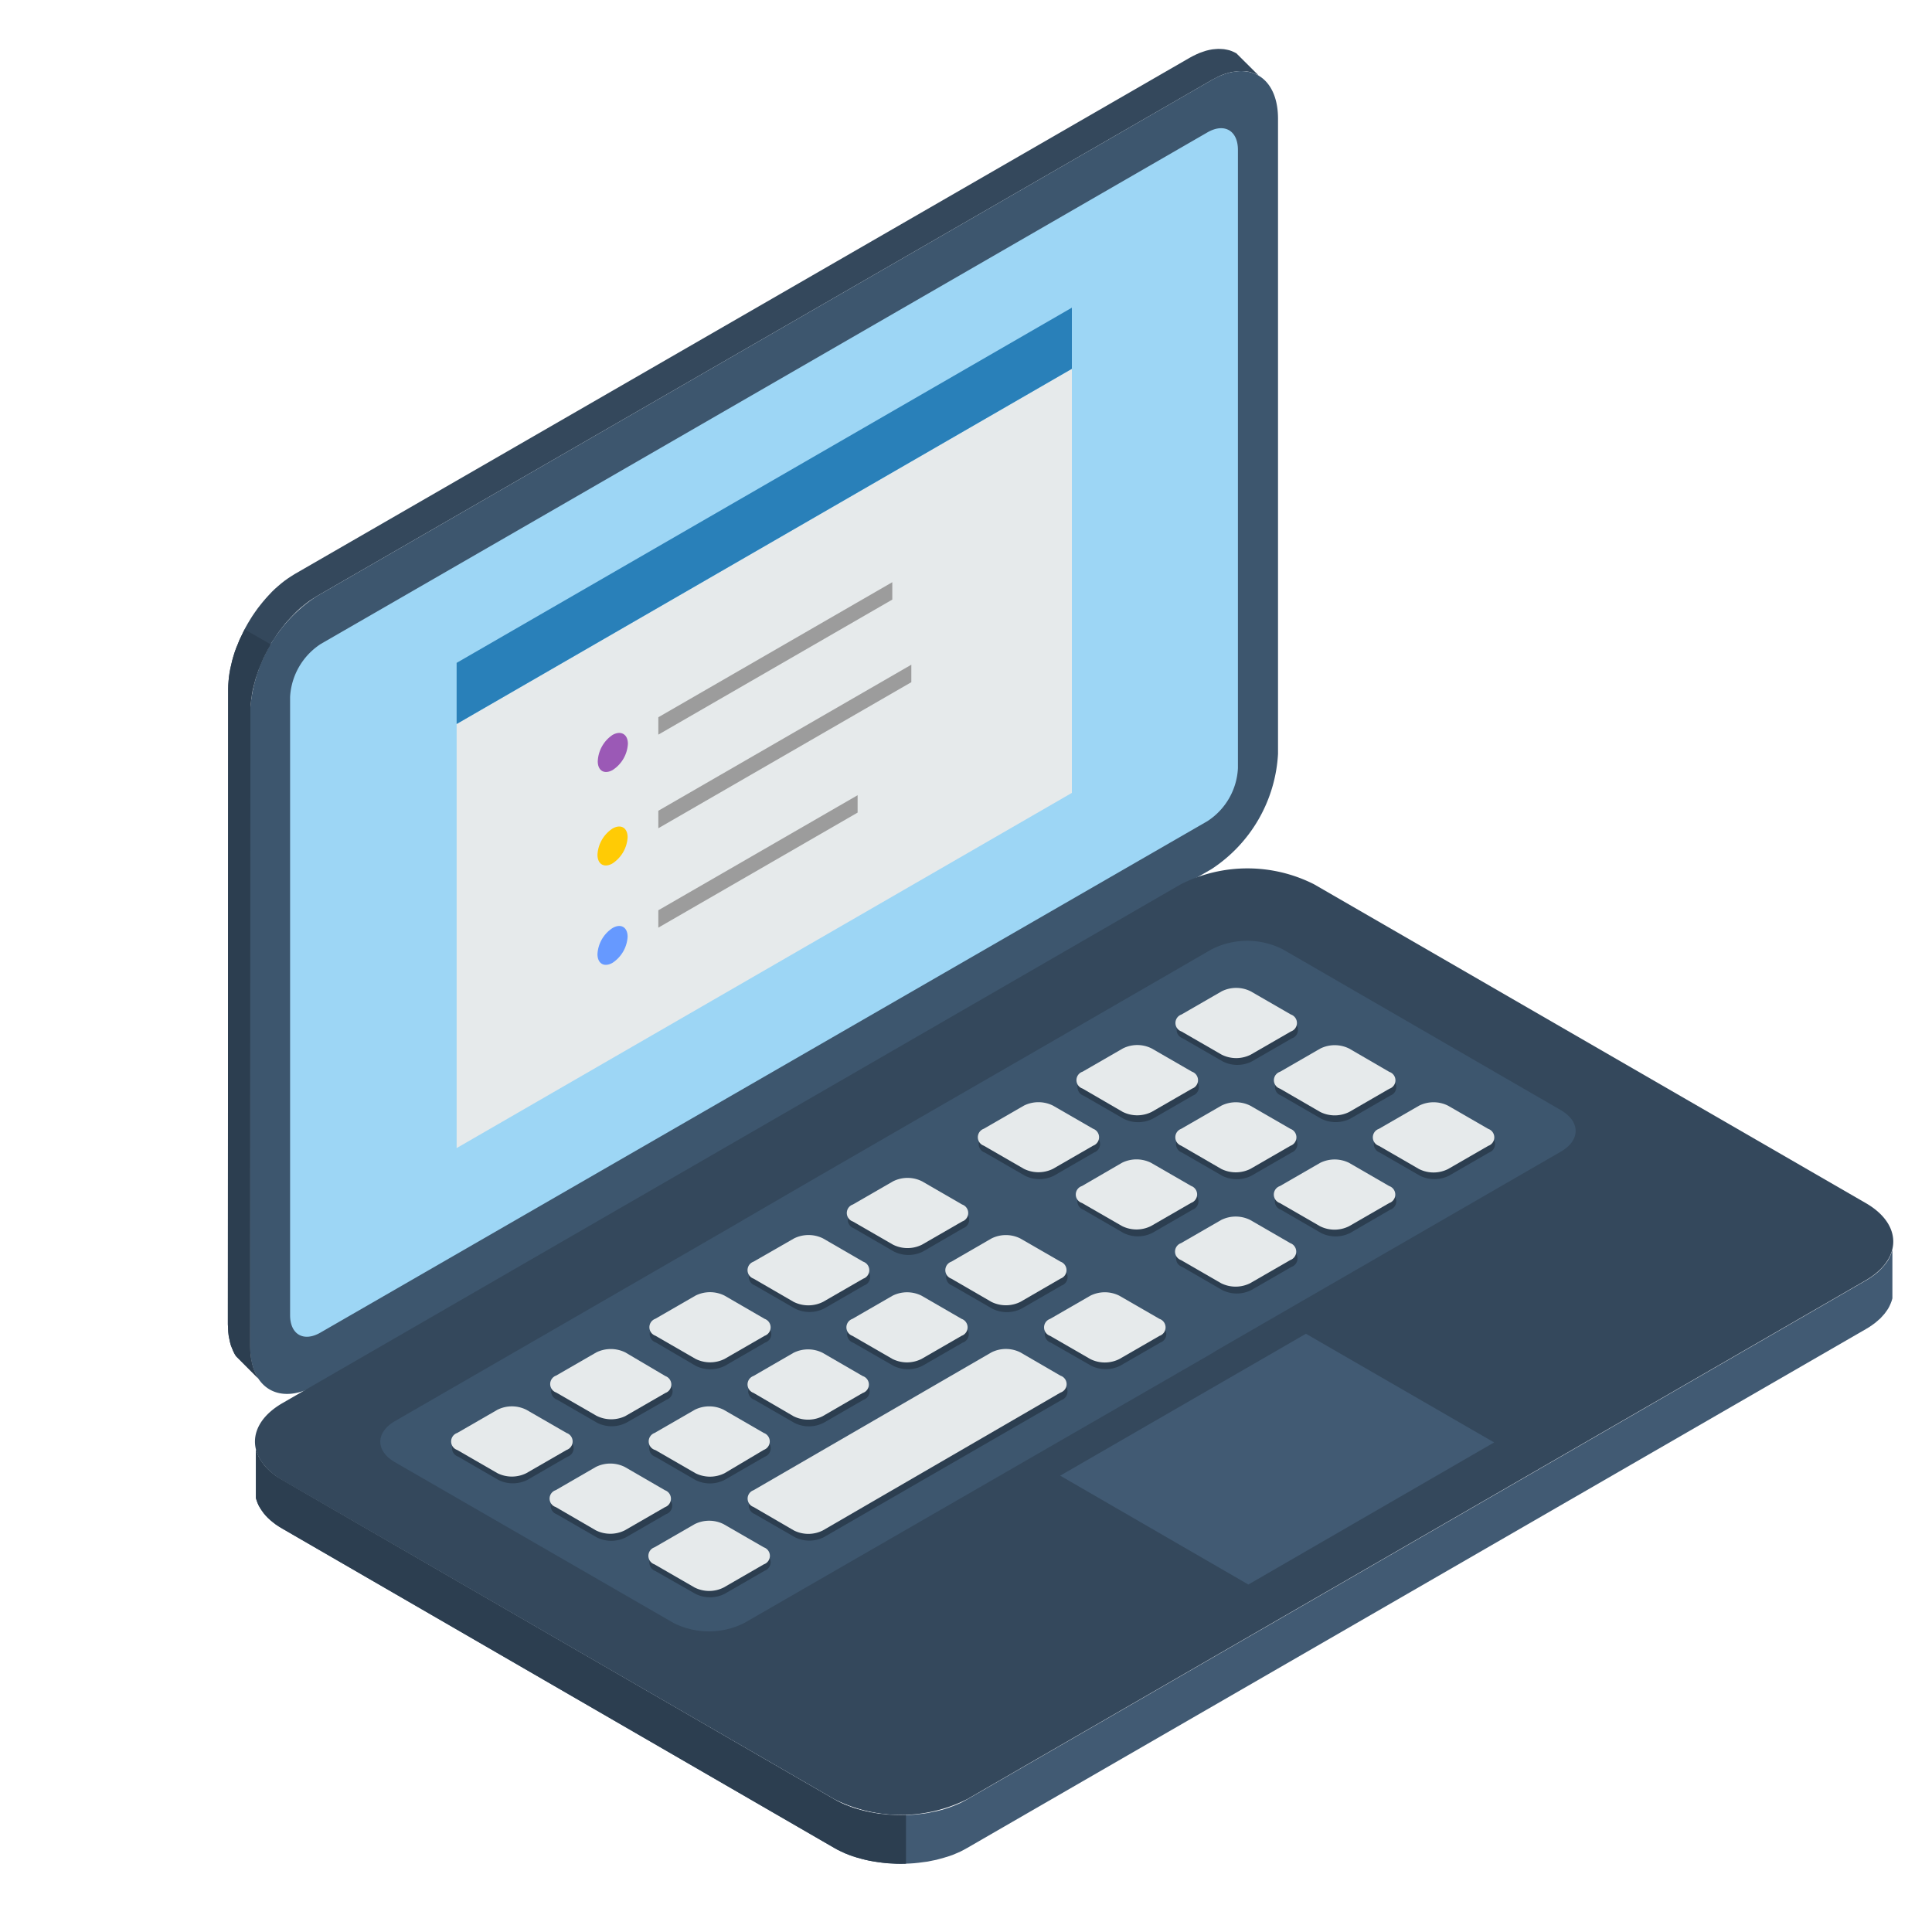 <svg id="Layer_1" data-name="Layer 1" xmlns="http://www.w3.org/2000/svg" viewBox="0 0 200 200"><defs><style>.cls-1{fill:#34485c;}.cls-1,.cls-10,.cls-11,.cls-2,.cls-3,.cls-4,.cls-5,.cls-6,.cls-7,.cls-8,.cls-9{fill-rule:evenodd;}.cls-2{fill:#3d566e;}.cls-3{fill:#9dd6f5;}.cls-4{fill:#e6eaeb;}.cls-5{fill:#2980b9;}.cls-6{fill:#9b59b6;}.cls-7{fill:#ffcb05;}.cls-8{fill:#69f;}.cls-9{fill:#9c9c9c;}.cls-10{fill:#415a73;}.cls-11{fill:#2c3e50;}</style></defs><title>laptop</title><polygon class="cls-1" points="26.72 142.68 24.43 140.39 24.27 140.13 24.14 139.86 24.02 139.57 23.9 139.27 23.81 138.94 23.74 138.61 23.67 138.25 23.63 137.88 23.61 137.49 23.59 137.09 23.62 71.34 23.63 70.93 23.66 70.5 23.7 70.09 23.76 69.66 23.84 69.23 23.94 68.8 24.04 68.37 24.16 67.94 24.3 67.5 24.45 67.08 24.63 66.65 24.8 66.22 25 65.81 25.2 65.39 25.41 64.97 25.64 64.56 25.88 64.16 26.13 63.76 26.39 63.38 26.66 63 26.94 62.64 27.23 62.28 27.53 61.93 27.83 61.6 28.14 61.27 28.46 60.96 28.79 60.67 29.12 60.39 29.45 60.13 29.8 59.88 30.15 59.65 30.5 59.43 123.14 5.99 123.49 5.8 123.84 5.63 124.18 5.48 124.52 5.36 124.85 5.25 125.18 5.17 125.5 5.11 125.81 5.08 126.11 5.06 126.41 5.07 126.7 5.09 126.98 5.14 127.25 5.2 127.51 5.29 127.76 5.4 127.99 5.52 130.29 7.81 130.05 7.69 129.8 7.59 129.54 7.5 129.27 7.43 128.99 7.38 128.71 7.36 128.41 7.36 128.1 7.37 127.79 7.42 127.47 7.46 127.15 7.55 126.81 7.65 126.48 7.77 126.14 7.92 125.79 8.1 125.43 8.29 32.79 61.72 32.44 61.94 32.09 62.17 31.75 62.42 31.41 62.69 31.08 62.96 30.75 63.26 30.44 63.57 30.13 63.89 29.82 64.23 29.52 64.57 29.24 64.93 28.95 65.3 28.68 65.68 28.43 66.07 28.17 66.45 27.94 66.86 27.71 67.26 27.49 67.68 27.28 68.1 27.1 68.52 26.92 68.95 26.75 69.37 26.6 69.81 26.46 70.23 26.34 70.67 26.23 71.09 26.13 71.52 26.06 71.96 26 72.38 25.95 72.8 25.92 73.22 25.92 73.63 25.89 139.38 25.9 139.79 25.93 140.18 25.97 140.54 26.03 140.9 26.11 141.24 26.2 141.56 26.31 141.87 26.43 142.16 26.57 142.43 26.72 142.68"/><path class="cls-2" d="M32.79,61.72,125.43,8.29c3.79-2.18,6.87-.39,6.87,4l0,65.76a15.26,15.26,0,0,1-6.87,11.91L32.76,143.37c-3.78,2.18-6.87.39-6.87-4l0-65.76A15.27,15.27,0,0,1,32.79,61.72Z"/><path class="cls-3" d="M33.21,66.66l24.4-14.07L125,13.7c1.74-1,3.15-.19,3.15,1.82l0,64A6.94,6.94,0,0,1,125,85L48.92,128.87l-15.75,9.08c-1.73,1-3.14.2-3.14-1.81l0-64A7,7,0,0,1,33.21,66.66Z"/><polygon class="cls-4" points="47.27 74.95 110.96 38.18 110.96 82.08 47.27 118.85 47.27 74.95"/><polygon class="cls-5" points="47.27 74.95 110.96 38.18 110.96 31.85 47.27 68.62 47.27 74.95"/><path class="cls-6" d="M63.41,76.08h0C64.27,75.59,65,76,65,77h0a3.46,3.46,0,0,1-1.56,2.7h0c-.86.5-1.56.1-1.56-.89h0A3.47,3.47,0,0,1,63.41,76.08Z"/><path class="cls-7" d="M63.41,85.77h0c.86-.49,1.56-.09,1.56.91h0a3.47,3.47,0,0,1-1.56,2.7h0c-.86.5-1.56.09-1.56-.9h0A3.47,3.47,0,0,1,63.41,85.77Z"/><path class="cls-8" d="M63.41,96.07h0c.86-.5,1.56-.09,1.56.9h0a3.47,3.47,0,0,1-1.56,2.7h0c-.86.49-1.56.09-1.56-.9h0A3.45,3.45,0,0,1,63.41,96.07Z"/><polygon class="cls-9" points="68.15 74.25 92.37 60.27 92.37 62.07 68.15 76.05 68.15 74.25"/><polygon class="cls-9" points="68.15 83.93 94.34 68.81 94.34 70.62 68.15 85.74 68.15 83.93"/><polygon class="cls-9" points="68.15 94.23 88.78 82.32 88.78 84.12 68.15 96.03 68.15 94.23"/><polygon class="cls-4" points="157.65 146.49 130.31 162.26 130.31 160.8 157.65 145.04 157.65 146.49"/><polygon class="cls-10" points="195.9 129.38 195.9 134.41 195.82 134.68 195.72 134.94 195.6 135.21 195.46 135.47 195.29 135.72 195.1 135.98 194.88 136.23 194.66 136.47 194.4 136.7 194.12 136.94 193.82 137.16 193.5 137.38 193.15 137.59 100.14 191.29 99.78 191.49 99.41 191.68 99.02 191.85 98.62 192.02 98.21 192.16 97.79 192.29 97.36 192.41 96.92 192.53 96.47 192.62 96.03 192.71 95.57 192.77 95.11 192.83 94.64 192.88 94.18 192.91 93.71 192.93 93.24 192.94 92.77 192.93 92.31 192.9 91.84 192.88 91.38 192.83 90.92 192.77 90.46 192.7 90.01 192.62 89.56 192.52 89.13 192.41 88.7 192.29 88.28 192.16 87.87 192.01 87.47 191.85 87.08 191.67 86.71 191.49 86.35 191.29 29.24 158.25 28.89 158.04 28.57 157.83 28.27 157.6 27.99 157.37 27.73 157.13 27.5 156.89 27.29 156.64 27.11 156.39 26.94 156.13 26.79 155.88 26.67 155.61 26.57 155.34 26.49 155.08 26.49 150.04 26.57 150.31 26.67 150.58 26.79 150.84 26.94 151.11 27.11 151.36 27.29 151.61 27.5 151.86 27.73 152.1 27.99 152.34 28.27 152.57 28.57 152.8 28.89 153.01 29.24 153.22 86.35 186.26 86.71 186.46 87.08 186.64 87.47 186.82 87.87 186.97 88.28 187.13 88.7 187.26 89.13 187.38 89.56 187.49 90.01 187.59 90.46 187.67 90.92 187.75 91.38 187.8 91.84 187.85 92.31 187.88 92.77 187.9 93.24 187.91 93.71 187.9 94.18 187.88 94.64 187.85 95.11 187.8 95.57 187.75 96.03 187.68 96.47 187.59 96.92 187.5 97.36 187.39 97.79 187.27 98.21 187.13 98.62 186.98 99.02 186.82 99.41 186.65 99.78 186.46 100.14 186.26 193.15 132.56 193.5 132.35 193.82 132.13 194.12 131.91 194.4 131.68 194.66 131.43 194.88 131.2 195.1 130.94 195.29 130.7 195.46 130.44 195.6 130.18 195.72 129.91 195.82 129.65 195.9 129.38"/><path class="cls-1" d="M29.24,145.25l93-53.71a15.27,15.27,0,0,1,13.79,0l57.11,33c3.8,2.19,3.8,5.78,0,8l-93,53.7a15.29,15.29,0,0,1-13.79,0l-57.11-33C25.44,151,25.45,147.44,29.24,145.25Z"/><polygon class="cls-10" points="129.23 164.03 154.67 149.32 135.19 138.07 109.75 152.76 129.23 164.03"/><path class="cls-2" d="M40.89,147.11l7.33-4.23,11.11-6.41,11.57-6.68,5.78-3.34.33-.2L84.33,122l11.1-6.41L107,108.92l15.06-8.7,3.37-1.95a8.16,8.16,0,0,1,7.36,0l28.82,16.67c2,1.18,2,3.09,0,4.26l-35.78,20.66a3.76,3.76,0,0,1-.32.21L77.07,168a8.14,8.14,0,0,1-7.36,0L40.89,151.37C38.86,150.2,38.86,148.29,40.89,147.11Z"/><path class="cls-11" d="M78.09,143.14l4.16-2.4a3.36,3.36,0,0,1,3,0l4.15,2.4a.93.93,0,0,1,0,1.76l-4.16,2.4a3.35,3.35,0,0,1-3,0l-4.16-2.4A.93.93,0,0,1,78.09,143.14Z"/><path class="cls-11" d="M61.78,152.56,57.62,155a.93.93,0,0,0,0,1.75l4.16,2.4a3.35,3.35,0,0,0,3,0l4.16-2.4A.93.93,0,0,0,69,155l-4.15-2.4A3.36,3.36,0,0,0,61.78,152.56Z"/><path class="cls-11" d="M72,158.48l-4.16,2.4a.93.93,0,0,0,0,1.75L72,165a3.38,3.38,0,0,0,3,0l4.16-2.4a.93.93,0,0,0,0-1.75L75,158.48A3.35,3.35,0,0,0,72,158.48Z"/><path class="cls-11" d="M64.82,147.29,69,144.9a.93.93,0,0,0,0-1.76l-4.16-2.4a3.35,3.35,0,0,0-3,0l-4.16,2.4a.93.93,0,0,0,0,1.76l4.16,2.4A3.35,3.35,0,0,0,64.82,147.29Z"/><path class="cls-11" d="M75.06,141.38l4.15-2.4a.92.92,0,0,0,0-1.75l-4.16-2.41a3.35,3.35,0,0,0-3,0l-4.16,2.4a.92.92,0,0,0,0,1.75L72,141.38A3.36,3.36,0,0,0,75.06,141.38Z"/><path class="cls-11" d="M58.74,150.8l-4.15,2.4a3.36,3.36,0,0,1-3,0l-4.16-2.41a.92.92,0,0,1,0-1.75l4.16-2.4a3.35,3.35,0,0,1,3,0l4.16,2.41A.92.92,0,0,1,58.74,150.8Z"/><path class="cls-11" d="M67.86,149.05,72,146.65a3.38,3.38,0,0,1,3,0l4.15,2.4a.93.93,0,0,1,0,1.76l-4.16,2.4a3.35,3.35,0,0,1-3,0l-4.16-2.41A.92.92,0,0,1,67.86,149.05Z"/><path class="cls-11" d="M98.57,131.32l4.16-2.4a3.37,3.37,0,0,1,3,0l4.16,2.4a.93.93,0,0,1,0,1.76l-4.16,2.4a3.37,3.37,0,0,1-3,0l-4.16-2.4A.93.93,0,0,1,98.57,131.32Z"/><path class="cls-11" d="M108.8,137.23l4.16-2.4a3.36,3.36,0,0,1,3,0l4.16,2.4a.93.93,0,0,1,0,1.75l-4.16,2.4a3.36,3.36,0,0,1-3,0L108.8,139A.93.93,0,0,1,108.8,137.23Z"/><path class="cls-11" d="M85.29,135.47l4.16-2.4a.93.93,0,0,0,0-1.76l-4.16-2.4a3.35,3.35,0,0,0-3,0l-4.16,2.4a.93.93,0,0,0,0,1.75l4.16,2.4A3.36,3.36,0,0,0,85.29,135.47Z"/><path class="cls-11" d="M95.54,129.56l4.15-2.41a.92.92,0,0,0,0-1.75L95.54,123a3.32,3.32,0,0,0-3,0l-4.16,2.4a.93.93,0,0,0,0,1.75l4.16,2.41A3.36,3.36,0,0,0,95.54,129.56Z"/><path class="cls-11" d="M88.34,137.23l4.16-2.4a3.35,3.35,0,0,1,3,0l4.15,2.41a.92.92,0,0,1,0,1.75l-4.16,2.4a3.35,3.35,0,0,1-3,0L88.33,139A.93.93,0,0,1,88.34,137.23Z"/><path class="cls-11" d="M78.09,155l24.63-14.23a3.38,3.38,0,0,1,3,0l4.16,2.4a.93.93,0,0,1,0,1.76L85.28,159.13a3.35,3.35,0,0,1-3,0l-4.16-2.4A.93.93,0,0,1,78.09,155Z"/><path class="cls-11" d="M132.61,111.65l4.16-2.4a3.37,3.37,0,0,1,3,0l4.16,2.41a.93.93,0,0,1,0,1.75l-4.16,2.4a3.37,3.37,0,0,1-3,0l-4.15-2.4A.93.93,0,0,1,132.61,111.65Z"/><path class="cls-11" d="M142.83,117.56l4.16-2.4a3.37,3.37,0,0,1,3,0l4.16,2.4a.93.93,0,0,1,0,1.75l-4.16,2.4a3.36,3.36,0,0,1-3,0l-4.16-2.4A.93.93,0,0,1,142.83,117.56Z"/><path class="cls-11" d="M129.57,109.89l4.16-2.4a.92.92,0,0,0,0-1.75l-4.15-2.41a3.37,3.37,0,0,0-3,0l-4.16,2.4a.93.93,0,0,0,0,1.75l4.16,2.4A3.33,3.33,0,0,0,129.57,109.89Z"/><path class="cls-11" d="M122.37,117.56l4.16-2.4a3.38,3.38,0,0,1,3,0l4.16,2.41a.93.93,0,0,1,0,1.75l-4.16,2.4a3.36,3.36,0,0,1-3,0l-4.16-2.4A.93.93,0,0,1,122.37,117.56Z"/><path class="cls-11" d="M132.61,123.48l4.15-2.4a3.32,3.32,0,0,1,3,0l4.15,2.4a.92.92,0,0,1,0,1.75l-4.15,2.41a3.37,3.37,0,0,1-3,0l-4.16-2.41A.92.92,0,0,1,132.61,123.48Z"/><path class="cls-11" d="M109.1,121.71l4.15-2.4a.93.93,0,0,0,0-1.76l-4.15-2.4a3.35,3.35,0,0,0-3,0l-4.16,2.4a.93.93,0,0,0,0,1.76l4.16,2.4A3.36,3.36,0,0,0,109.1,121.71Z"/><path class="cls-11" d="M119.33,115.81l4.16-2.4a.93.93,0,0,0,0-1.75l-4.16-2.4a3.37,3.37,0,0,0-3,0l-4.16,2.4a.93.93,0,0,0,0,1.76l4.16,2.4A3.36,3.36,0,0,0,119.33,115.81Z"/><path class="cls-11" d="M112.13,123.48l4.16-2.4a3.35,3.35,0,0,1,3,0l4.16,2.4a.93.93,0,0,1,0,1.75l-4.16,2.4a3.35,3.35,0,0,1-3,0l-4.16-2.41A.93.93,0,0,1,112.13,123.48Z"/><path class="cls-11" d="M122.37,129.39l4.16-2.4a3.36,3.36,0,0,1,3,0l4.16,2.4a.93.93,0,0,1,0,1.76l-4.16,2.4a3.36,3.36,0,0,1-3,0l-4.15-2.4A.93.93,0,0,1,122.37,129.39Z"/><path class="cls-4" d="M78,142.44l4.15-2.4a3.37,3.37,0,0,1,3,0l4.16,2.41a.92.92,0,0,1,0,1.75l-4.16,2.41a3.37,3.37,0,0,1-3,0L78,144.19A.93.93,0,0,1,78,142.44Z"/><path class="cls-4" d="M61.68,151.86l-4.15,2.4a.92.92,0,0,0,0,1.75l4.15,2.41a3.35,3.35,0,0,0,3,0l4.16-2.4a.93.93,0,0,0,0-1.75l-4.16-2.41A3.36,3.36,0,0,0,61.68,151.86Z"/><path class="cls-4" d="M71.91,157.78l-4.16,2.4a.93.93,0,0,0,0,1.76l4.16,2.4a3.35,3.35,0,0,0,3,0l4.16-2.4a.93.93,0,0,0,0-1.76l-4.16-2.4A3.35,3.35,0,0,0,71.91,157.78Z"/><path class="cls-4" d="M64.72,146.6l4.16-2.4a.93.93,0,0,0,0-1.75L64.73,140a3.4,3.4,0,0,0-3,0l-4.16,2.4a.93.93,0,0,0,0,1.75l4.16,2.4A3.38,3.38,0,0,0,64.72,146.6Z"/><path class="cls-4" d="M75,140.68l4.16-2.4a.93.93,0,0,0,0-1.75L75,134.12a3.36,3.36,0,0,0-3,0l-4.16,2.4a.93.93,0,0,0,0,1.75l4.16,2.4A3.36,3.36,0,0,0,75,140.68Z"/><path class="cls-4" d="M58.65,150.1l-4.16,2.4a3.35,3.35,0,0,1-3,0l-4.16-2.4a.93.93,0,0,1,0-1.76l4.16-2.4a3.35,3.35,0,0,1,3,0l4.16,2.4A.93.93,0,0,1,58.65,150.1Z"/><path class="cls-4" d="M67.76,148.34l4.16-2.4a3.36,3.36,0,0,1,3,0l4.15,2.4a.93.93,0,0,1,0,1.75L75,152.51a3.36,3.36,0,0,1-3,0l-4.16-2.4A.93.93,0,0,1,67.76,148.34Z"/><path class="cls-4" d="M98.48,130.61l4.15-2.4a3.34,3.34,0,0,1,3,0l4.16,2.4a.93.93,0,0,1,0,1.75l-4.16,2.41a3.38,3.38,0,0,1-3,0l-4.16-2.41A.93.93,0,0,1,98.48,130.61Z"/><path class="cls-4" d="M108.71,136.53l4.16-2.4a3.35,3.35,0,0,1,3,0l4.16,2.4a.93.93,0,0,1,0,1.76l-4.16,2.4a3.36,3.36,0,0,1-3,0l-4.16-2.4A.93.93,0,0,1,108.71,136.53Z"/><path class="cls-4" d="M85.2,134.77l4.16-2.4a.93.93,0,0,0,0-1.76l-4.16-2.41a3.39,3.39,0,0,0-3,0L78,130.61a.93.93,0,0,0,0,1.75l4.16,2.41A3.4,3.4,0,0,0,85.2,134.77Z"/><path class="cls-4" d="M95.44,128.85l4.16-2.4a.93.93,0,0,0,0-1.76l-4.15-2.4a3.35,3.35,0,0,0-3,0l-4.16,2.4a.93.93,0,0,0,0,1.76l4.16,2.4A3.35,3.35,0,0,0,95.44,128.85Z"/><path class="cls-4" d="M88.24,136.53l4.16-2.4a3.36,3.36,0,0,1,3,0l4.15,2.4a.93.93,0,0,1,0,1.75l-4.16,2.4a3.36,3.36,0,0,1-3,0l-4.16-2.4A.93.93,0,0,1,88.24,136.53Z"/><path class="cls-4" d="M78,154.27,102.63,140a3.34,3.34,0,0,1,3,0l4.15,2.41a.92.92,0,0,1,0,1.75L85.18,158.43a3.34,3.34,0,0,1-3,0L78,156A.92.92,0,0,1,78,154.27Z"/><path class="cls-4" d="M132.51,110.95l4.16-2.4a3.36,3.36,0,0,1,3,0l4.15,2.41a.92.92,0,0,1,0,1.75l-4.15,2.4a3.36,3.36,0,0,1-3,0l-4.16-2.41A.92.92,0,0,1,132.51,110.95Z"/><path class="cls-4" d="M142.74,116.86l4.16-2.4a3.35,3.35,0,0,1,3,0l4.16,2.4a.93.93,0,0,1,0,1.76l-4.16,2.4a3.35,3.35,0,0,1-3,0l-4.15-2.4A.93.93,0,0,1,142.74,116.86Z"/><path class="cls-4" d="M129.47,109.18l4.16-2.4a.93.93,0,0,0,0-1.76l-4.16-2.4a3.36,3.36,0,0,0-3,0l-4.16,2.4a.93.93,0,0,0,0,1.76l4.16,2.4A3.35,3.35,0,0,0,129.47,109.18Z"/><path class="cls-4" d="M122.27,116.86l4.16-2.4a3.36,3.36,0,0,1,3,0l4.16,2.4a.93.93,0,0,1,0,1.75l-4.16,2.4a3.4,3.4,0,0,1-3,0l-4.16-2.41A.93.93,0,0,1,122.27,116.86Z"/><path class="cls-4" d="M132.5,122.78l4.16-2.4a3.37,3.37,0,0,1,3,0l4.15,2.4a.93.93,0,0,1,0,1.76l-4.16,2.4a3.36,3.36,0,0,1-3,0l-4.16-2.4A.93.93,0,0,1,132.5,122.78Z"/><path class="cls-4" d="M109,121l4.16-2.4a.93.93,0,0,0,0-1.75l-4.16-2.4a3.38,3.38,0,0,0-3,0l-4.16,2.4a.93.93,0,0,0,0,1.75L106,121A3.4,3.4,0,0,0,109,121Z"/><path class="cls-4" d="M119.23,115.1l4.16-2.4a.93.93,0,0,0,0-1.76l-4.16-2.4a3.32,3.32,0,0,0-3,0l-4.16,2.4a.92.92,0,0,0,0,1.75l4.15,2.41A3.36,3.36,0,0,0,119.23,115.1Z"/><path class="cls-4" d="M112,122.78l4.15-2.41a3.38,3.38,0,0,1,3,0l4.16,2.4a.93.93,0,0,1,0,1.75l-4.16,2.4a3.36,3.36,0,0,1-3,0L112,124.53A.92.92,0,0,1,112,122.78Z"/><path class="cls-4" d="M122.26,128.69l4.16-2.4a3.37,3.37,0,0,1,3,0l4.15,2.4a.93.93,0,0,1,0,1.75l-4.16,2.4a3.37,3.37,0,0,1-3,0l-4.16-2.4A.93.93,0,0,1,122.26,128.69Z"/><polygon class="cls-11" points="26.72 142.69 24.43 140.39 24.27 140.13 24.14 139.86 24.02 139.57 23.9 139.27 23.81 138.94 23.74 138.61 23.67 138.25 23.63 137.88 23.61 137.49 23.59 137.09 23.62 71.34 23.63 70.93 23.66 70.5 23.7 70.09 23.76 69.66 23.84 69.23 23.94 68.8 24.04 68.37 24.16 67.94 24.3 67.5 24.45 67.08 24.63 66.65 24.8 66.22 25 65.81 25.2 65.39 25.32 65.15 28.03 66.71 27.94 66.86 27.71 67.26 27.49 67.68 27.28 68.1 27.1 68.52 26.92 68.95 26.75 69.37 26.6 69.81 26.46 70.23 26.34 70.67 26.23 71.09 26.13 71.52 26.06 71.96 26 72.38 25.95 72.8 25.92 73.22 25.92 73.63 25.89 139.38 25.9 139.79 25.93 140.18 25.97 140.55 26.04 140.9 26.11 141.24 26.2 141.56 26.31 141.87 26.43 142.16 26.57 142.43 26.72 142.69"/><polygon class="cls-11" points="93.79 192.93 93.79 187.9 93.71 187.9 93.24 187.91 92.77 187.9 92.31 187.88 91.84 187.85 91.38 187.8 90.92 187.75 90.46 187.67 90.01 187.59 89.56 187.49 89.13 187.38 88.7 187.26 88.28 187.13 87.87 186.97 87.47 186.82 87.08 186.64 86.71 186.46 86.35 186.26 29.24 153.22 28.89 153.01 28.57 152.8 28.27 152.57 27.99 152.34 27.73 152.1 27.5 151.86 27.29 151.61 27.11 151.36 26.94 151.11 26.79 150.84 26.67 150.58 26.57 150.31 26.49 150.04 26.49 155.08 26.57 155.34 26.67 155.61 26.79 155.87 26.94 156.13 27.11 156.39 27.29 156.64 27.5 156.89 27.73 157.13 27.99 157.37 28.27 157.6 28.57 157.83 28.89 158.04 29.24 158.25 86.35 191.29 86.71 191.49 87.08 191.67 87.47 191.85 87.87 192.01 88.28 192.16 88.7 192.29 89.13 192.41 89.56 192.52 90.01 192.62 90.46 192.7 90.92 192.77 91.38 192.83 91.84 192.88 92.31 192.91 92.77 192.93 93.24 192.94 93.71 192.93 93.79 192.93"/></svg>